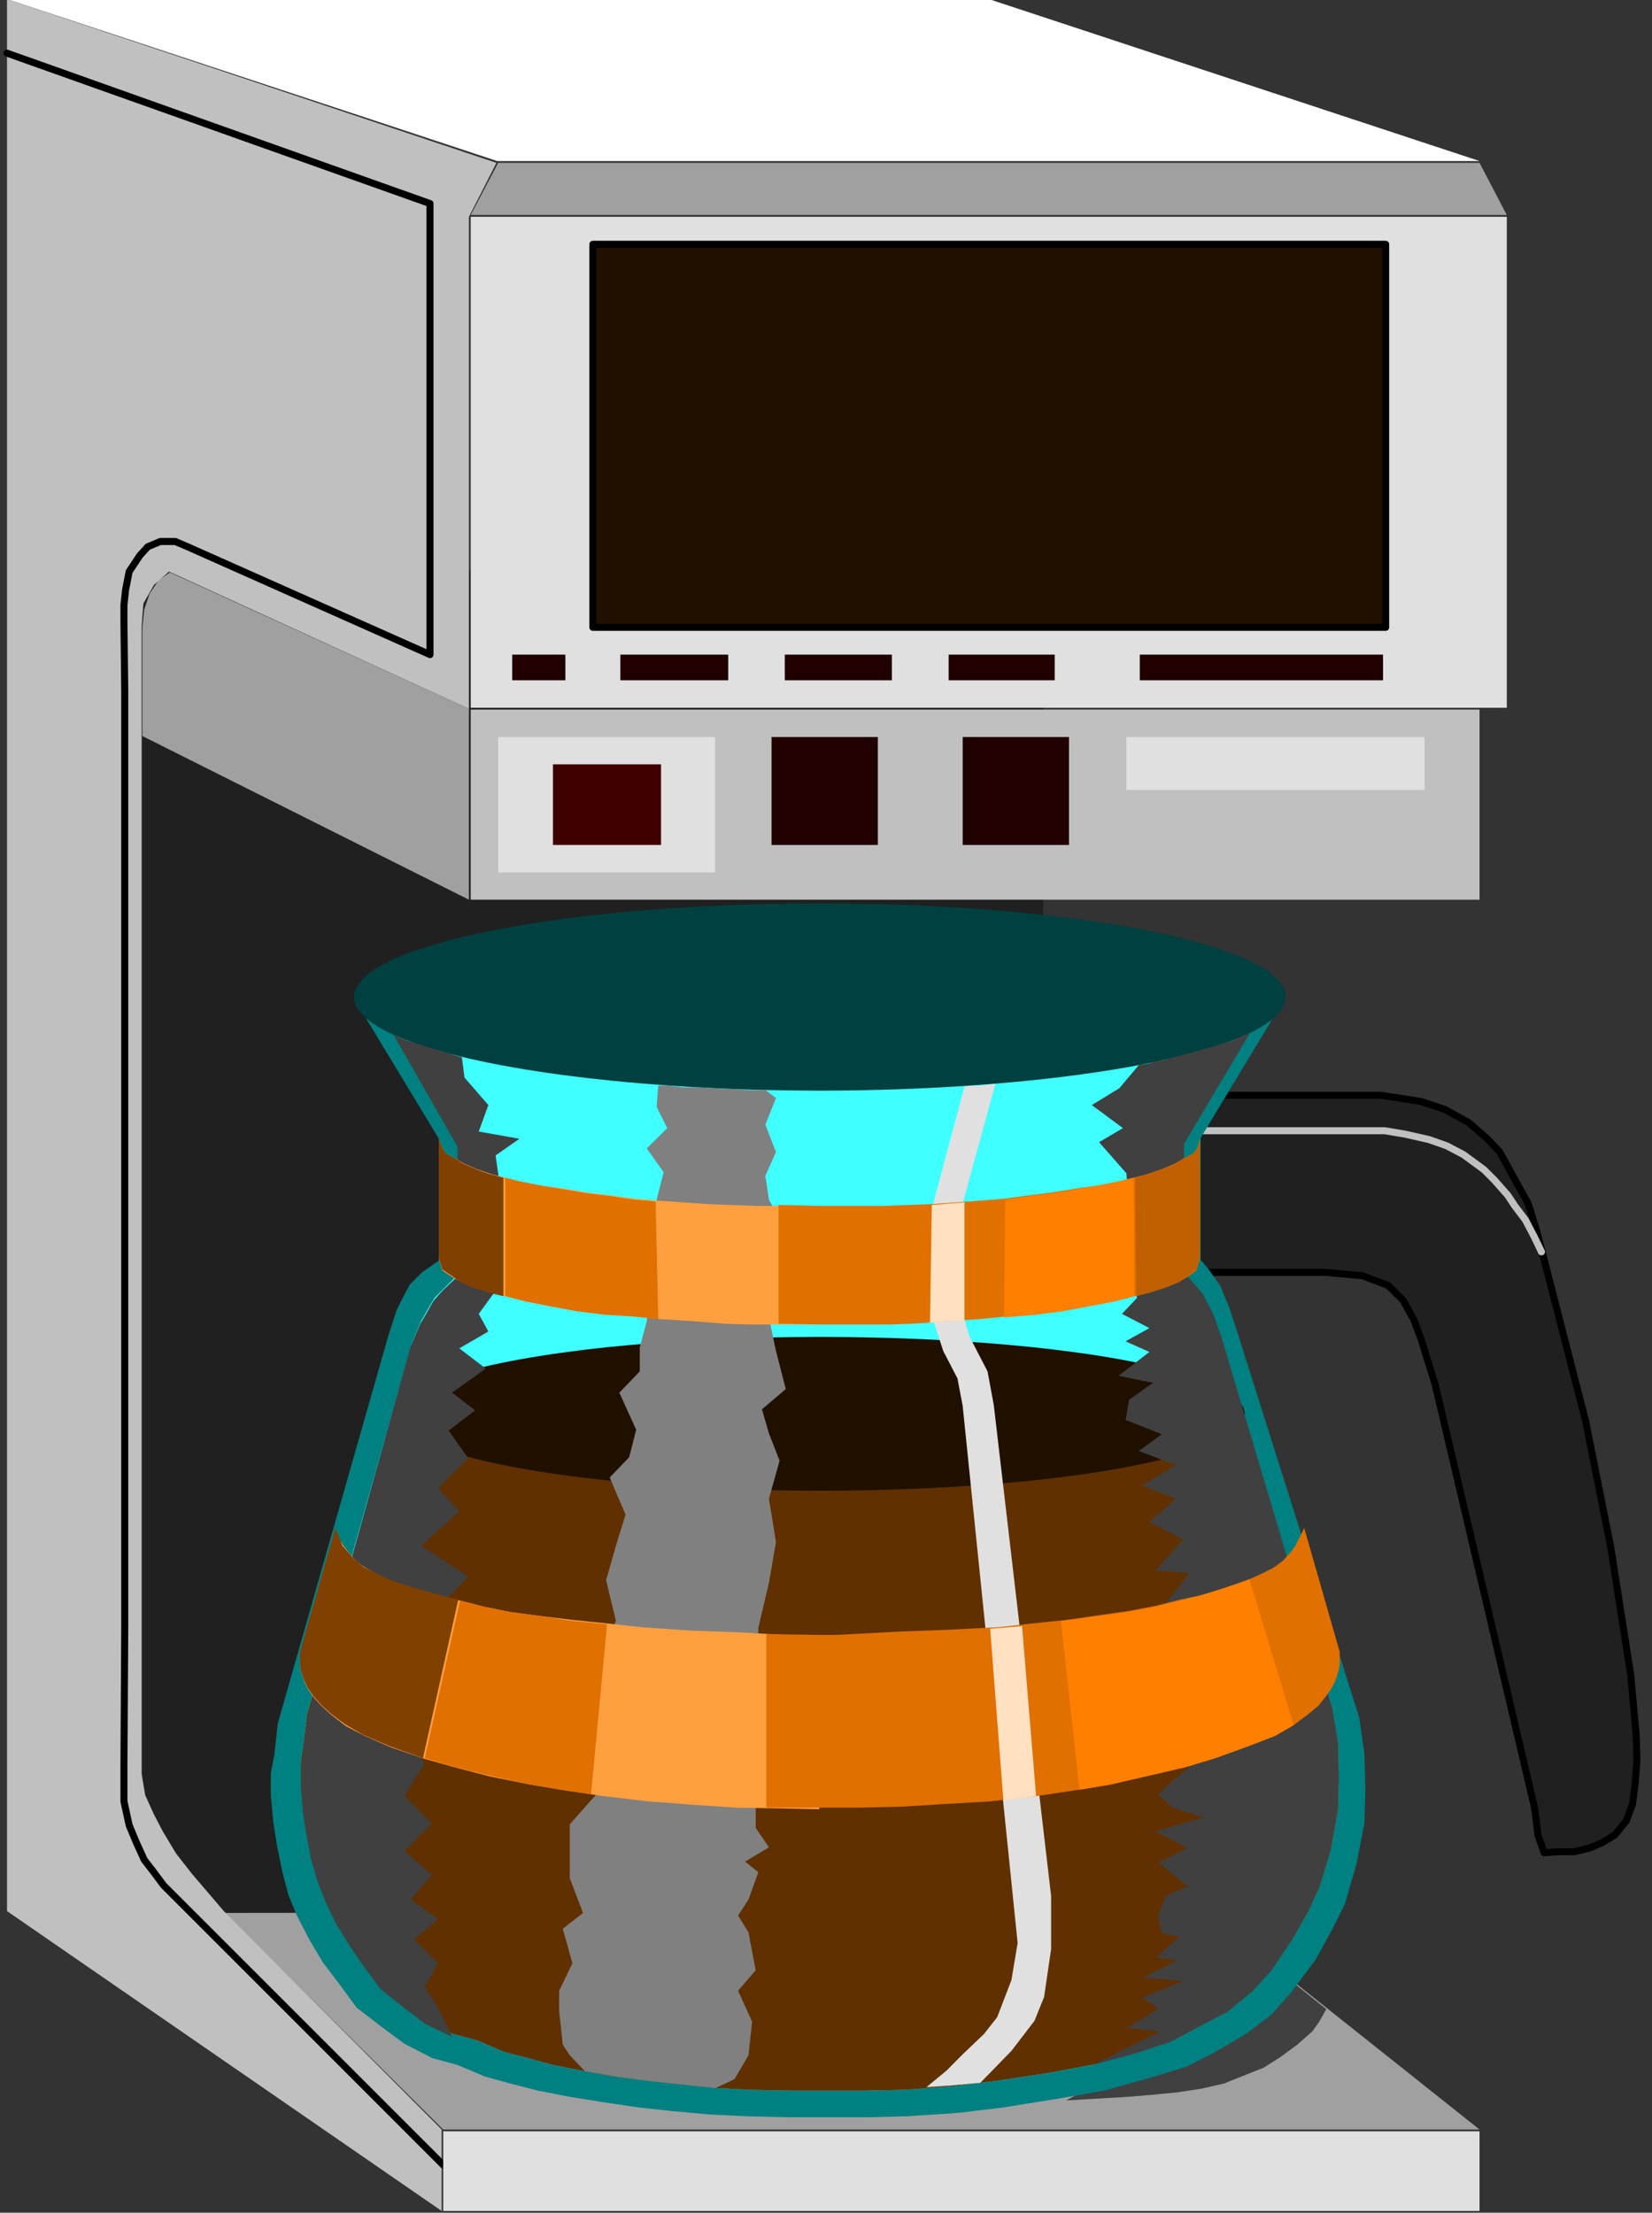 <?xml version="1.0" encoding="UTF-8" standalone="no"?>
<svg
   xmlns:ooo="http://xml.openoffice.org/svg/export"
   xmlns:dc="http://purl.org/dc/elements/1.1/"
   xmlns:cc="http://creativecommons.org/ns#"
   xmlns:rdf="http://www.w3.org/1999/02/22-rdf-syntax-ns#"
   xmlns:svg="http://www.w3.org/2000/svg"
   xmlns="http://www.w3.org/2000/svg"
   xmlns:sodipodi="http://sodipodi.sourceforge.net/DTD/sodipodi-0.dtd"
   xmlns:inkscape="http://www.inkscape.org/namespaces/inkscape"
   version="1.2"
   width="82.37mm"
   height="110.33mm"
   viewBox="0 0 8237 11033"
   preserveAspectRatio="xMidYMid"
   xml:space="preserve"
   id="svg167"
   sodipodi:docname="coffee.svg"
   style="fill-rule:evenodd;stroke-width:28.222;stroke-linejoin:round"
   inkscape:version="0.92.5 (2060ec1f9f, 2020-04-08)"><rect x="0" y="0" width="8237" height="11033" fill="#333333" stroke="none"/><sodipodi:namedview
   pagecolor="#ffffff"
   bordercolor="#666666"
   borderopacity="1"
   objecttolerance="10"
   gridtolerance="10"
   guidetolerance="10"
   inkscape:pageopacity="0"
   inkscape:pageshadow="2"
   inkscape:window-width="664"
   inkscape:window-height="487"
   id="namedview169"
   showgrid="false"
   inkscape:zoom="0.2102413"
   inkscape:cx="155.67874"
   inkscape:cy="208.47874"
   inkscape:window-x="0"
   inkscape:window-y="0"
   inkscape:window-maximized="0"
   inkscape:current-layer="svg167" />
 <defs
   class="ClipPathGroup"
   id="defs8">
  <clipPath
   id="presentation_clip_path"
   clipPathUnits="userSpaceOnUse">
   <rect
   x="0"
   y="0"
   width="21000"
   height="29700"
   id="rect2" />
  </clipPath>
  <clipPath
   id="presentation_clip_path_shrink"
   clipPathUnits="userSpaceOnUse">
   <rect
   x="21"
   y="29"
   width="20958"
   height="29641"
   id="rect5" />
  </clipPath>
 </defs>
 <defs
   class="TextShapeIndex"
   id="defs12">
  <g
   ooo:slide="id1"
   ooo:id-list="id3"
   id="g10" />
 </defs>
 <defs
   class="EmbeddedBulletChars"
   id="defs44">
  <g
   id="bullet-char-template-57356"
   transform="matrix(4.8828125e-4,0,0,-4.8828125e-4,0,0)">
   <path
   d="M 580,1141 1163,571 580,0 -4,571 Z"
   id="path14"
   inkscape:connector-curvature="0" />
  </g>
  <g
   id="bullet-char-template-57354"
   transform="matrix(4.8828125e-4,0,0,-4.8828125e-4,0,0)">
   <path
   d="M 8,1128 H 1137 V 0 H 8 Z"
   id="path17"
   inkscape:connector-curvature="0" />
  </g>
  <g
   id="bullet-char-template-10146"
   transform="matrix(4.8828125e-4,0,0,-4.8828125e-4,0,0)">
   <path
   d="M 174,0 602,739 174,1481 1456,739 Z M 1358,739 309,1346 659,739 Z"
   id="path20"
   inkscape:connector-curvature="0" />
  </g>
  <g
   id="bullet-char-template-10132"
   transform="matrix(4.8828125e-4,0,0,-4.8828125e-4,0,0)">
   <path
   d="M 2015,739 1276,0 H 717 l 543,543 H 174 v 393 h 1086 l -543,545 h 557 z"
   id="path23"
   inkscape:connector-curvature="0" />
  </g>
  <g
   id="bullet-char-template-10007"
   transform="matrix(4.8828125e-4,0,0,-4.8828125e-4,0,0)">
   <path
   d="m 0,-2 c -7,16 -16,29 -25,39 l 381,530 c -94,256 -141,385 -141,387 0,25 13,38 40,38 9,0 21,-2 34,-5 21,4 42,12 65,25 l 27,-13 111,-251 280,301 64,-25 24,25 c 21,-10 41,-24 62,-43 C 886,937 835,863 770,784 769,783 710,716 594,584 L 774,223 c 0,-27 -21,-55 -63,-84 l 16,-20 C 717,90 699,76 672,76 641,76 570,178 457,381 L 164,-76 c -22,-34 -53,-51 -92,-51 -42,0 -63,17 -64,51 -7,9 -10,24 -10,44 0,9 1,19 2,30 z"
   id="path26"
   inkscape:connector-curvature="0" />
  </g>
  <g
   id="bullet-char-template-10004"
   transform="matrix(4.8828125e-4,0,0,-4.8828125e-4,0,0)">
   <path
   d="M 285,-33 C 182,-33 111,30 74,156 52,228 41,333 41,471 c 0,78 14,145 41,201 34,71 87,106 158,106 53,0 88,-31 106,-94 l 23,-176 c 8,-64 28,-97 59,-98 l 735,706 c 11,11 33,17 66,17 42,0 63,-15 63,-46 V 965 c 0,-36 -10,-64 -30,-84 L 442,47 C 390,-6 338,-33 285,-33 Z"
   id="path29"
   inkscape:connector-curvature="0" />
  </g>
  <g
   id="bullet-char-template-9679"
   transform="matrix(4.8828125e-4,0,0,-4.8828125e-4,0,0)">
   <path
   d="M 813,0 C 632,0 489,54 383,161 276,268 223,411 223,592 c 0,181 53,324 160,431 106,107 249,161 430,161 179,0 323,-54 432,-161 108,-107 162,-251 162,-431 0,-180 -54,-324 -162,-431 C 1136,54 992,0 813,0 Z"
   id="path32"
   inkscape:connector-curvature="0" />
  </g>
  <g
   id="bullet-char-template-8226"
   transform="matrix(4.8828125e-4,0,0,-4.8828125e-4,0,0)">
   <path
   d="m 346,457 c -73,0 -137,26 -191,78 -54,51 -81,114 -81,188 0,73 27,136 81,188 54,52 118,78 191,78 73,0 134,-26 185,-79 51,-51 77,-114 77,-187 0,-75 -25,-137 -76,-188 -50,-52 -112,-78 -186,-78 z"
   id="path35"
   inkscape:connector-curvature="0" />
  </g>
  <g
   id="bullet-char-template-8211"
   transform="matrix(4.8828125e-4,0,0,-4.8828125e-4,0,0)">
   <path
   d="M -4,459 H 1135 V 606 H -4 Z"
   id="path38"
   inkscape:connector-curvature="0" />
  </g>
  <g
   id="bullet-char-template-61548"
   transform="matrix(4.8828125e-4,0,0,-4.8828125e-4,0,0)">
   <path
   d="m 173,740 c 0,163 58,303 173,419 116,115 255,173 419,173 163,0 302,-58 418,-173 116,-116 174,-256 174,-419 0,-163 -58,-303 -174,-418 C 1067,206 928,148 765,148 601,148 462,206 346,322 231,437 173,577 173,740 Z"
   id="path41"
   inkscape:connector-curvature="0" />
  </g>
 </defs>
 <g
   id="g49"
   transform="translate(-6381,-9333)">
  <g
   id="id2"
   class="Master_Slide">
   <g
   id="bg-id2"
   class="Background" />
   <g
   id="bo-id2"
   class="BackgroundObjects" />
  </g>
 </g>
 <g
   class="SlideGroup"
   id="g165"
   transform="translate(-6381,-9333)">
  <g
   id="g163">
   <g
   id="container-id1">
    <g
   id="id1"
   class="Slide"
   clip-path="url(#presentation_clip_path)">
     <g
   class="Page"
   id="g159">
      <g
   class="Graphic"
   id="g157">
       <g
   id="id3">
        <rect
   class="BoundingBox"
   x="6381"
   y="9333"
   width="8237"
   height="11033"
   id="rect51"
   style="fill:none;stroke:none" />
        <defs
   id="defs56">
         <clipPath
   id="clip_path_1"
   clipPathUnits="userSpaceOnUse">
          <path
   d="m 6381,9333 h 8236 V 20365 H 6381 Z"
   id="path53"
   inkscape:connector-curvature="0" />
         </clipPath>
        </defs>
        <g
   clip-path="url(#clip_path_1)"
   id="g154">
         <path
   d="m 11583,12187 -4492,-17 v 6026 l 18,105 44,97 44,84 66,111 80,101 159,185 1036,-8 h 2017 l 1028,-9 z"
   id="path58"
   inkscape:connector-curvature="0"
   style="fill:#202020;stroke:none" />
         <path
   d="m 7502,18871 1089,1080 h 5167 l -1364,-1085 z"
   id="path60"
   inkscape:connector-curvature="0"
   style="fill:#a0a0a0;stroke:none" />
         <path
   d="m 6416,9329 2444,807 h 4898 l -2445,-807 z"
   id="path62"
   inkscape:connector-curvature="0"
   style="fill:#ffffff;stroke:none" />
         <path
   d="m 8865,10145 h 4893 l 136,260 H 8728 Z"
   id="path64"
   inkscape:connector-curvature="0"
   style="fill:#a0a0a0;stroke:none" />
         <path
   d="m 8728,10414 v 2448 h 5166 v -2448 z"
   id="path66"
   inkscape:connector-curvature="0"
   style="fill:#e0e0e0;stroke:none" />
         <path
   d="m 8728,12871 h 5030 v 948 H 8728 Z"
   id="path68"
   inkscape:connector-curvature="0"
   style="fill:#c0c0c0;stroke:none" />
         <path
   d="m 8719,12867 v 952 l -1628,-816 v -542 l 9,-89 27,-79 44,-66 57,-40 z"
   id="path70"
   inkscape:connector-curvature="0"
   style="fill:#a0a0a0;stroke:none" />
         <path
   d="m 6416,9329 2440,816 -137,269 v 2453 l -1495,-684 -75,66 -53,93 -9,114 v 547 5175 l 18,106 44,97 44,84 66,110 79,101 159,186 1086,1089 v 406 L 6416,18862 Z"
   id="path72"
   inkscape:connector-curvature="0"
   style="fill:#c0c0c0;stroke:none" />
         <path
   d="m 6416,9598 2109,750 v 2249 l -1209,-538 -61,-26 h -75 l -62,26 -40,44 -53,80 -18,92 -8,75 v 89 l 4,339 v 4663 l -4,693 v 181 l 26,119 35,84 40,88 44,57 53,71 1394,1394"
   id="path74"
   inkscape:connector-curvature="0"
   style="fill:none;stroke:#000000;stroke-width:35;stroke-linecap:round;stroke-linejoin:round" />
         <path
   d="m 8591,19960 v 397 h 5167 v -397 z"
   id="path76"
   inkscape:connector-curvature="0"
   style="fill:#e0e0e0;stroke:none" />
         <path
   d="m 9337,10551 h 3953 v 1910 H 9337 Z"
   id="path78"
   inkscape:connector-curvature="0"
   style="fill:#201000;stroke:none" />
         <path
   d="m 9337,10551 h 3953 v 1910 H 9337 Z"
   id="path80"
   inkscape:connector-curvature="0"
   style="fill:none;stroke:#000000;stroke-width:35;stroke-linecap:round;stroke-linejoin:round" />
         <path
   d="m 8935,12597 h 265 v 128 h -265 z"
   id="path82"
   inkscape:connector-curvature="0"
   style="fill:#200000;stroke:none" />
         <path
   d="m 9474,12597 h 538 v 128 h -538 z"
   id="path84"
   inkscape:connector-curvature="0"
   style="fill:#200000;stroke:none" />
         <path
   d="m 10294,12597 h 534 v 128 h -534 z"
   id="path86"
   inkscape:connector-curvature="0"
   style="fill:#200000;stroke:none" />
         <path
   d="m 11111,12597 h 529 v 128 h -529 z"
   id="path88"
   inkscape:connector-curvature="0"
   style="fill:#200000;stroke:none" />
         <path
   d="m 12064,12597 h 1213 v 128 h -1213 z"
   id="path90"
   inkscape:connector-curvature="0"
   style="fill:#200000;stroke:none" />
         <path
   d="m 8865,13008 v 675 h 1081 v -675 z"
   id="path92"
   inkscape:connector-curvature="0"
   style="fill:#e0e0e0;stroke:none" />
         <path
   d="m 10228,13008 v 538 h 530 v -538 z"
   id="path94"
   inkscape:connector-curvature="0"
   style="fill:#200000;stroke:none" />
         <path
   d="m 11181,13008 v 538 h 530 v -538 z"
   id="path96"
   inkscape:connector-curvature="0"
   style="fill:#200000;stroke:none" />
         <path
   d="m 11997,13008 v 264 h 1487 v -264 z"
   id="path98"
   inkscape:connector-curvature="0"
   style="fill:#e0e0e0;stroke:none" />
         <path
   d="m 9138,13144 v 402 h 539 v -402 z"
   id="path100"
   inkscape:connector-curvature="0"
   style="fill:#400000;stroke:none" />
         <path
   d="m 11697,19806 309,-18 106,-9 137,-13 119,-18 115,-26 110,-44 88,-35 84,-53 84,-62 75,-66 35,-49 35,-62 -180,-145 z"
   id="path102"
   inkscape:connector-curvature="0"
   style="fill:#404040;stroke:none" />
         <path
   d="m 12425,14794 h 839 l 202,31 120,40 119,66 92,80 62,66 58,106 83,150 40,127 35,133 212,825 124,622 101,644 27,300 4,123 -9,119 -13,102 -31,84 -57,70 -66,40 -62,26 -75,18 h -80 l -70,5 -31,-89 -9,-79 -9,-62 -494,-2104 -71,-229 -35,-93 -53,-97 -75,-75 -128,-49 -189,-17 h -812 v -883 z"
   id="path104"
   inkscape:connector-curvature="0"
   style="fill:#202020;stroke:none" />
         <path
   d="m 12425,14794 h 839 l 202,31 120,40 119,66 92,80 62,66 58,106 83,150 40,127 35,133 212,825 124,622 101,644 27,300 4,123 -9,119 -13,102 -31,84 -57,70 -66,40 -62,26 -75,18 h -80 l -70,5 -31,-89 -9,-79 -9,-62 -494,-2104 -71,-229 -35,-93 -53,-97 -75,-75 -128,-49 -189,-17 h -812 v -883 z"
   id="path106"
   inkscape:connector-curvature="0"
   style="fill:none;stroke:#000000;stroke-width:35;stroke-linecap:round;stroke-linejoin:round" />
         <path
   d="m 12169,14971 h 1117 l 101,17 119,27 88,31 84,44 102,75 53,53 66,75 35,53 53,70 44,84 36,75"
   id="path108"
   inkscape:connector-curvature="0"
   style="fill:none;stroke:#c0c0c0;stroke-width:35;stroke-linecap:round;stroke-linejoin:round" />
         <path
   d="m 8150,14318 419,693 v 608 l -84,58 -61,61 -31,58 -35,70 -40,124 -552,1936 -17,155 -18,93 v 110 l 13,137 18,114 26,128 31,119 44,106 62,119 66,111 80,105 88,120 119,92 119,88 137,71 128,35 137,58 128,35 136,35 159,31 168,27 176,26 164,18 189,17 186,9 207,5 h 159 229 l 203,-5 256,-17 225,-27 274,-44 229,-40 221,-62 189,-57 137,-70 159,-93 128,-97 101,-115 119,-159 84,-154 62,-124 57,-198 40,-203 5,-168 -5,-181 -26,-180 -614,-1941 -35,-106 -44,-106 -57,-80 -40,-48 v -609 l 415,-688 z"
   id="path110"
   inkscape:connector-curvature="0"
   style="fill:#008080;stroke:none" />
         <path
   d="m 8283,14375 383,662 5,644 -75,75 -49,49 -26,44 -40,70 -48,115 -521,1848 -18,146 -13,88 v 110 l 9,128 18,106 22,124 35,114 40,106 53,106 66,111 70,97 89,114 110,88 115,93 132,62 119,31 132,57 119,31 128,35 155,31 154,27 172,22 155,17 176,18 177,9 198,4 h 150 216 l 199,-4 243,-18 211,-26 265,-40 212,-40 212,-57 176,-57 128,-67 159,-83 123,-102 97,-106 106,-150 80,-145 57,-124 57,-185 36,-194 4,-163 -4,-172 -27,-168 -560,-1862 -40,-110 -53,-101 -57,-67 -35,-39 v -640 l 388,-662 z"
   id="path112"
   inkscape:connector-curvature="0"
   style="fill:#40ffff;stroke:none" />
         <path
   d="m 12791,14304 c 0,82 -107,163 -311,234 -204,70 -497,129 -850,170 -353,41 -754,63 -1161,63 -408,0 -809,-22 -1162,-63 -353,-41 -646,-100 -850,-170 -204,-71 -311,-152 -311,-234 0,-82 107,-163 311,-233 204,-71 497,-130 850,-171 353,-41 754,-63 1161,-63 408,0 809,22 1162,63 353,41 646,100 850,171 204,70 311,151 311,233 z"
   id="path114"
   inkscape:connector-curvature="0"
   style="fill:#004040;stroke:none" />
         <path
   d="m 8340,16387 -428,1495 -18,146 -13,88 v 110 l 9,128 18,111 22,123 35,115 40,106 53,106 66,106 70,97 89,114 110,88 115,93 132,62 119,31 132,57 119,31 128,35 155,31 154,27 172,22 155,17 176,18 177,9 198,4 h 150 216 l 199,-4 243,-18 211,-26 265,-40 212,-40 212,-57 176,-57 128,-67 159,-83 123,-102 97,-106 106,-150 80,-141 57,-123 57,-186 36,-198 4,-163 -4,-172 -27,-168 -445,-1469 z"
   id="path116"
   inkscape:connector-curvature="0"
   style="fill:#603000;stroke:none" />
         <path
   d="m 12587,16383 c 0,67 -98,133 -284,191 -185,59 -453,107 -774,141 -322,33 -687,51 -1059,51 -372,0 -737,-18 -1058,-51 -322,-34 -590,-82 -775,-141 -186,-58 -284,-124 -284,-191 0,-68 98,-134 284,-192 185,-59 453,-107 774,-141 322,-33 687,-51 1059,-51 372,0 737,18 1058,51 322,34 590,82 775,141 186,58 284,124 284,192 z"
   id="path118"
   inkscape:connector-curvature="0"
   style="fill:#201000;stroke:none" />
         <path
   d="m 9862,14755 h -71 l -75,-9 h -53 l -8,106 53,106 -102,101 84,119 -35,137 17,101 -119,208 66,136 -13,159 -35,133 v 119 l -102,106 84,185 -35,137 -97,101 79,185 -48,155 -49,172 49,203 -115,251 66,269 -150,221 102,123 -133,150 v 269 l 66,173 -101,79 48,172 -66,137 v 101 l 18,168 35,53 75,79 155,27 167,22 155,17 176,18 93,-44 70,-119 18,-168 -70,-154 88,-102 -36,-189 -52,-84 52,-80 49,-136 -66,-53 119,-71 -66,-97 v -101 l 66,-137 -66,-291 -53,-133 66,-167 v -168 l 53,-225 35,-203 -35,-216 53,-190 -53,-136 -35,-120 119,-101 -49,-190 -35,-167 18,-115 -18,-146 66,-207 -66,-119 -18,-119 53,-119 -53,-137 53,-132 -53,-40 h -44 -53 l -57,-5 h -35 l -67,-4 z"
   id="path120"
   inkscape:connector-curvature="0"
   style="fill:#808080;stroke:none" />
         <path
   d="m 8344,14494 318,556 4,644 -75,71 -48,53 -27,48 -39,67 -49,114 -516,1853 -18,146 -13,88 v 106 l 9,123 18,110 22,124 35,119 40,102 53,110 66,106 66,97 88,119 110,88 115,88 132,62 -70,-145 -66,-102 66,-119 -119,-119 119,-102 -137,-97 106,-123 -137,-119 137,-137 -137,-137 102,-163 -102,-137 137,-114 -119,-190 238,-150 -35,-238 97,-102 -234,-154 190,-172 -106,-115 150,-150 -97,-137 132,-101 -115,-88 168,-120 -132,-101 145,-84 -48,-88 84,-115 v -92 l -36,-102 106,-119 -53,-243 -17,-119 119,-83 -203,-36 48,-132 -119,-137 -13,-101 -49,-14 -70,-22 -88,-26 -58,-18 z"
   id="path122"
   inkscape:connector-curvature="0"
   style="fill:#404040;stroke:none" />
         <path
   d="m 12108,14636 -49,8 -97,115 -137,84 155,115 -119,70 136,155 53,622 -75,79 137,71 -119,66 119,53 -154,119 172,35 -119,84 -18,101 181,71 -115,84 185,70 -167,102 167,66 -132,115 168,88 -137,154 168,14 -120,154 120,106 -168,137 185,44 -119,70 -35,137 137,97 -137,119 137,102 -84,70 -71,66 71,67 154,48 -238,71 159,83 -146,71 146,119 -111,49 -35,101 18,84 88,18 -115,101 102,18 -168,84 199,17 -203,84 79,53 -79,53 -80,44 168,18 -335,167 211,-57 173,-57 127,-67 159,-83 124,-102 97,-106 101,-150 80,-145 57,-124 57,-185 36,-199 4,-158 -4,-172 -27,-168 -556,-1862 -39,-110 -53,-101 -58,-67 -35,-39 v -640 l 331,-556 -49,22 -39,18 -66,22 -67,18 -79,22 -66,17 -62,18 -48,9 z"
   id="path124"
   inkscape:connector-curvature="0"
   style="fill:#404040;stroke:none" />
         <path
   d="m 11230,14746 -40,4 -154,578 -18,538 66,203 71,137 26,137 274,2678 -31,185 -71,185 -66,84 -106,101 -79,80 -102,84 128,-9 141,-13 155,-159 115,-150 48,-119 35,-239 v -264 l -286,-2449 -31,-167 -89,-172 -35,-115 v -551 l 163,-596 -39,4 -36,5 z"
   id="path126"
   inkscape:connector-curvature="0"
   style="fill:#e0e0e0;stroke:none" />
         <path
   d="m 8053,16956 22,53 18,31 31,39 35,40 44,31 57,31 62,31 75,26 80,27 88,22 106,26 123,31 133,27 128,17 180,22 177,18 163,18 243,17 247,9 322,18 h 79 v 864 l -198,-4 -216,-4 -212,-14 -225,-17 -230,-27 -207,-31 -154,-26 -199,-40 -185,-48 -141,-40 -168,-57 -132,-58 -93,-48 -75,-58 -48,-44 -36,-39 -31,-45 -17,-35 -18,-57 -4,-27 v -61 z"
   id="path128"
   inkscape:connector-curvature="0"
   style="fill:#ffa040;stroke:none" />
         <path
   d="m 12884,16952 -26,52 -18,36 -26,35 -36,40 -48,35 -53,27 -66,30 -71,27 -84,26 -88,27 -102,22 -123,31 -137,26 -128,18 -176,26 -177,18 -163,18 -247,13 -243,9 -326,17 h -71 l -273,-4 v 865 h 273 194 l 212,-5 212,-13 225,-13 234,-27 207,-31 155,-26 194,-44 189,-44 142,-44 163,-58 137,-53 92,-53 71,-53 53,-44 35,-44 31,-44 18,-35 17,-53 5,-31 v -62 z"
   id="path130"
   inkscape:connector-curvature="0"
   style="fill:#e07000;stroke:none" />
         <path
   d="m 12611,17207 -150,53 -89,27 -106,26 -123,31 -137,27 -123,17 -212,27 93,842 154,-26 190,-44 189,-44 146,-44 159,-58 137,-53 92,-53 z"
   id="path132"
   inkscape:connector-curvature="0"
   style="fill:#ff8000;stroke:none" />
         <path
   d="m 11477,17441 -159,13 66,856 163,-22 z"
   id="path134"
   inkscape:connector-curvature="0"
   style="fill:#ffe0c0;stroke:none" />
         <path
   d="m 8675,17313 119,31 133,27 128,17 176,27 177,17 -80,847 -150,-22 -154,-26 -199,-44 -181,-44 -145,-44 z"
   id="path136"
   inkscape:connector-curvature="0"
   style="fill:#e07000;stroke:none" />
         <path
   d="m 8053,16952 22,52 13,36 31,35 36,40 44,35 57,27 62,30 75,27 75,22 92,26 106,27 -176,790 -163,-58 -133,-57 -92,-53 -71,-53 -48,-44 -36,-40 -31,-44 -17,-35 -18,-53 -4,-31 v -62 z"
   id="path138"
   inkscape:connector-curvature="0"
   style="fill:#804000;stroke:none" />
         <path
   d="m 8569,15011 18,48 18,27 44,22 44,26 62,27 75,26 70,18 66,17 106,22 111,14 132,22 110,13 124,17 106,9 256,18 242,9 h 313 v 591 h -141 -212 l -119,-4 -181,-14 -145,-9 -128,-13 -146,-9 -136,-17 -146,-27 -110,-22 -102,-26 -75,-18 -84,-26 -61,-27 -40,-22 -53,-35 -18,-58 z"
   id="path140"
   inkscape:connector-curvature="0"
   style="fill:#ffa040;stroke:none" />
         <path
   d="m 12364,15011 -14,48 -22,27 -44,22 -44,26 -62,27 -75,26 -70,18 -67,17 -110,22 -101,14 -137,22 -106,13 -124,17 -110,9 -256,18 -242,9 h -305 l -212,-5 v 592 l 212,4 h 133 211 l 115,-4 190,-14 145,-9 128,-13 146,-9 132,-17 146,-27 115,-22 101,-26 71,-18 83,-26 67,-27 39,-22 49,-35 18,-58 z"
   id="path142"
   inkscape:connector-curvature="0"
   style="fill:#e07000;stroke:none" />
         <path
   d="m 8569,15011 18,48 18,27 44,22 39,26 62,27 71,26 70,18 v 591 l -75,-18 -79,-26 -62,-27 -35,-26 -53,-36 -18,-57 z"
   id="path144"
   inkscape:connector-curvature="0"
   style="fill:#804000;stroke:none" />
         <path
   d="m 8900,15205 66,17 111,22 106,18 132,22 110,13 119,18 106,9 13,586 -127,-13 -142,-9 -136,-17 -146,-27 -110,-22 -102,-26 z"
   id="path146"
   inkscape:connector-curvature="0"
   style="fill:#e07000;stroke:none" />
         <path
   d="m 12033,15205 -67,17 -105,22 -106,18 -137,22 -102,13 -123,18 -5,587 159,-14 128,-17 146,-27 115,-22 101,-26 z"
   id="path148"
   inkscape:connector-curvature="0"
   style="fill:#ff8000;stroke:none" />
         <path
   d="m 12364,15011 -14,48 -22,27 -44,22 -40,26 -61,27 -71,26 -71,18 5,591 70,-18 80,-26 66,-27 35,-26 49,-36 18,-57 z"
   id="path150"
   inkscape:connector-curvature="0"
   style="fill:#c06000;stroke:none" />
         <path
   d="m 11190,15328 -163,13 -9,587 106,-9 h 66 z"
   id="path152"
   inkscape:connector-curvature="0"
   style="fill:#ffe0c0;stroke:none" />
        </g>
       </g>
      </g>
     </g>
    </g>
   </g>
  </g>
 </g>
</svg>